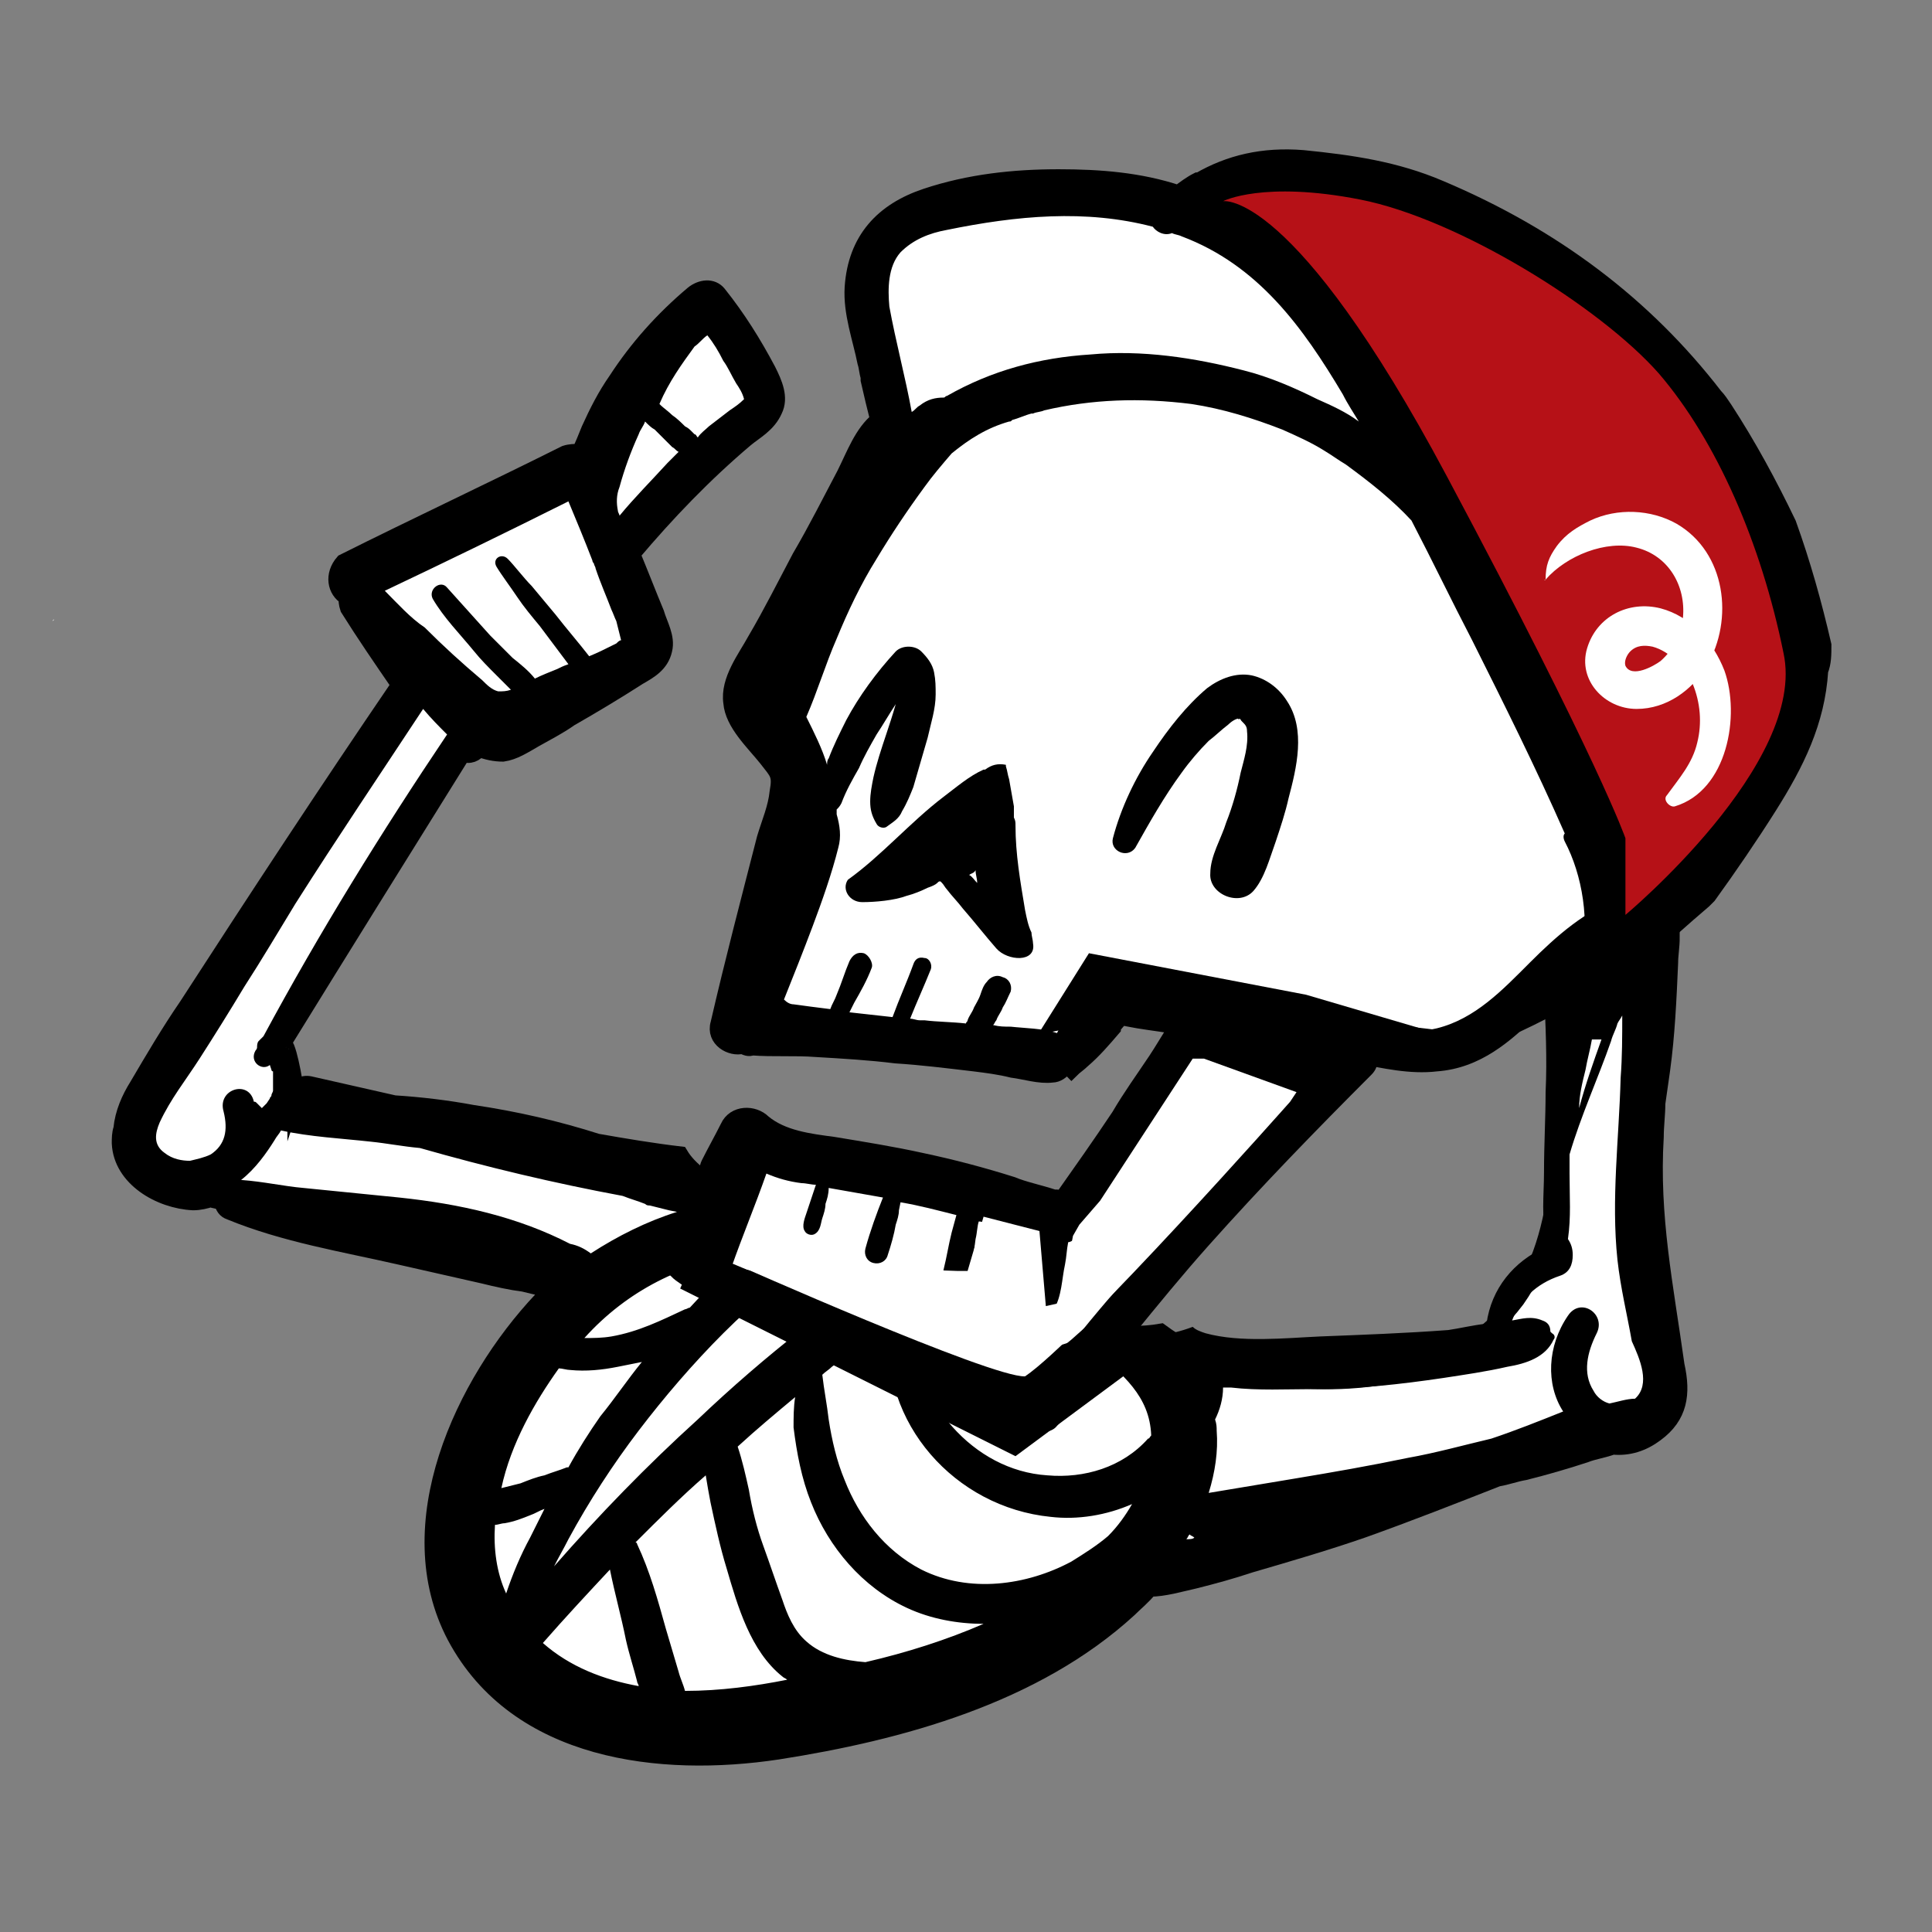 <?xml version="1.0" encoding="utf-8"?>
<!-- Generator: Adobe Illustrator 22.0.0, SVG Export Plug-In . SVG Version: 6.00 Build 0)  -->
<svg version="1.1" id="Capa_1" xmlns="http://www.w3.org/2000/svg" xmlns:xlink="http://www.w3.org/1999/xlink" x="0px" y="0px"
	 viewBox="0 0 121 121" style="enable-background:new 0 0 121 121;" xml:space="preserve">
<rect x="0" y="0" width="121" height="121" fill="#808080" stroke="none"/>
<style type="text/css">
	.st0{display:none;fill:#1F1F1F;}
	.st1{clip-path:url(#SVGID_2_);fill:#FFFFFF;}
	.st2{clip-path:url(#SVGID_2_);fill:none;stroke:#000000;stroke-miterlimit:10;}
	.st3{clip-path:url(#SVGID_2_);}
	.st4{clip-path:url(#SVGID_2_);fill:#B61117;}
</style>
<rect x="-25.1" y="-21" class="st0" width="169.6" height="169.6"/>
<g>
	<defs>
		<rect id="SVGID_1_" x="-35" y="-30.2" width="186.2" height="186.2"/>
	</defs>
	<clipPath id="SVGID_2_">
		<use xlink:href="#SVGID_1_"  style="overflow:visible;"/>
	</clipPath>
	<path class="st1" d="M96.7,82.7c0.3,0.1,0.5,0.3,0.5,0.7c0,0,0.1,0.1,0.1,0.1c0.1,0.1,0.1,0.3,0.1,0.4c-0.6,1.1-1.8,1.5-2.9,1.7
		c-1.3,0.3-2.6,0.5-4,0.7C87.8,86.7,85,87,82.3,87c-1.7,0-3.4,0.1-5.1-0.1c-0.2,0-0.3,0-0.5,0c-0.1,0.7-0.3,1.3-0.5,2
		c0,0.2,0.1,0.4,0.1,0.7c0.1,1.4-0.1,2.7-0.5,3.9c0.6-0.1,1.2-0.2,1.8-0.3c1.2-0.2,2.4-0.4,3.6-0.6c2.4-0.4,4.7-0.8,7.1-1.3
		c1.7-0.3,3.4-0.8,5.2-1.2c1.5-0.6,3-1.1,4.5-1.7c-1.2-1.7-1-4,0.3-6c0.8-1.2,2.4-0.1,1.8,1.1c-0.6,1.2-0.9,2.4-0.2,3.6
		c0.3,0.4,0.6,0.7,1,0.8c0.5-0.2,1-0.3,1.6-0.3c1-0.9,0.3-2.4,0.1-3.6c-0.4-1.7-0.7-3.3-0.9-5.1c-0.5-3.7,0-7.6,0.2-11.4
		c0-1.3,0.1-2.6,0.1-3.9c-0.1,0.2-0.2,0.4-0.3,0.5c-0.1,0.4-0.3,0.7-0.4,1.1c-0.9,2.3-1.9,4.7-2.6,7.1c0,0.4,0,0.8,0,1.2
		c0,1.5,0.1,2.7-0.1,4.1c0.2,0.3,0.3,0.6,0.3,1c0,0.6-0.2,1.1-0.8,1.3c-1.5,0.5-2.5,1.5-3,2.8h0C95.4,82.6,96,82.4,96.7,82.7"/>
	<path class="st1" d="M45.5,98.2c-0.4-1.4-0.7-2.8-1-4.1c-0.1-0.6-0.2-1.2-0.3-1.7c-1.5,1.4-3,2.8-4.4,4.2c0,0,0,0.1,0.1,0.1
		c0.8,1.7,1.3,3.5,1.8,5.3c0.3,0.9,0.5,1.8,0.8,2.7c0.1,0.4,0.3,0.8,0.4,1.2c2.2,0,4.4-0.3,6.5-0.6c-0.1-0.1-0.2-0.1-0.3-0.2
		C47,103.4,46.2,100.6,45.5,98.2"/>
	<path class="st1" d="M50.8,94.1c-0.6-1.5-0.9-3.1-1.1-4.7c-0.1-0.7,0-1.3,0.1-1.9c-1.2,1-2.4,2.1-3.6,3.1c0.3,0.9,0.5,1.8,0.7,2.7
		c0.3,1.2,0.6,2.3,0.9,3.5s0.8,2.3,1.2,3.4c0.4,1,0.8,1.9,1.5,2.6c1,0.9,2.3,1.3,3.7,1.3c2.5-0.6,5-1.4,7.4-2.5
		c-1.6,0-3.3-0.3-4.8-1C54,99.4,52,96.9,50.8,94.1"/>
	<path class="st1" d="M39.2,102.6c-0.4-1.5-0.8-2.9-1-4.4c-1.4,1.5-2.9,3-4.2,4.6c1.7,1.5,3.8,2.3,6,2.7c0-0.1,0-0.2-0.1-0.3
		C39.7,104.4,39.4,103.5,39.2,102.6"/>
	<path class="st1" d="M26.5,39.4c1.2,1.2,2.3,2.2,3.6,3.3c0.3,0.2,0.6,0.6,1,0.7c0.2,0.1,0.5,0,0.8-0.1c-0.3-0.3-0.6-0.6-0.9-0.9
		c-0.5-0.5-1-1-1.4-1.5c-0.9-1-1.8-2.1-2.6-3.3c-0.3-0.5,0.4-1.1,0.9-0.7c0.9,1,1.7,2,2.7,3c0.5,0.5,0.9,1,1.4,1.4
		c0.5,0.4,0.9,0.8,1.4,1.3c0.5-0.2,1-0.4,1.4-0.6c0.3-0.1,0.5-0.2,0.7-0.3c-0.6-0.8-1.2-1.6-1.8-2.4c-0.5-0.6-1-1.3-1.4-1.8
		c-0.4-0.6-1-1.3-1.3-1.9c-0.3-0.5,0.3-0.9,0.7-0.5c0.4,0.4,1,1.1,1.5,1.7c0.5,0.5,1,1.2,1.5,1.8c0.7,0.8,1.4,1.7,2.1,2.6
		c0.6-0.3,1.2-0.6,1.7-0.8c0,0,0,0,0,0c0.1-0.1,0.2-0.1,0.3-0.2c-0.1-0.4-0.2-0.8-0.3-1.2c-0.1-0.2-0.2-0.5-0.3-0.7
		c-0.3-0.9-0.6-1.8-1-2.6c0-0.1-0.1-0.2-0.1-0.3c0-0.1-0.1-0.2-0.1-0.2c-0.5-1.2-1-2.5-1.5-3.7c-3.8,1.8-7.7,3.8-11.5,5.6
		C24.9,37.8,25.7,38.7,26.5,39.4"/>
	<path class="st1" d="M41.8,29c0.2-0.2,0.5-0.5,0.7-0.7c-0.2-0.1-0.2-0.2-0.4-0.3c-0.2-0.1-0.2-0.2-0.4-0.4
		c-0.2-0.2-0.5-0.5-0.7-0.7c-0.2-0.1-0.4-0.4-0.6-0.5c-0.1,0.3-0.3,0.5-0.4,0.8c-0.5,1-0.9,2.2-1.2,3.3c-0.1,0.5-0.2,1-0.2,1.5
		c0.1,0.1,0.1,0.2,0.2,0.3C39.7,31.2,40.7,30.1,41.8,29"/>
	<path class="st1" d="M42.1,25.9c0.2,0.2,0.6,0.5,0.8,0.7c0.2,0.2,0.3,0.2,0.4,0.3c0.1,0.1,0.1,0.1,0.2,0.2c0.1,0.1,0.1,0.2,0.2,0.2
		c0.2-0.2,0.5-0.4,0.7-0.7c0.4-0.4,0.9-0.7,1.3-1c0.3-0.3,0.6-0.4,0.9-0.7c-0.1-0.4-0.3-0.6-0.5-1c-0.2-0.4-0.5-0.9-0.8-1.3
		c-0.3-0.5-0.7-1.1-1-1.6c-0.3,0.2-0.5,0.5-0.8,0.7c-0.8,1.1-1.6,2.2-2.3,3.4c0,0,0.1,0.1,0.1,0.1C41.5,25.4,41.9,25.7,42.1,25.9"/>
	<path class="st1" d="M65.7,95c-5.9-0.6-10.7-5.8-10.1-11.9c0.1-0.8,1.2-0.8,1.3,0c0.4,4.6,3.9,9,8.6,9.3c2.4,0.2,4.7-0.6,6.3-2.3
		c0.1-0.1,0.1-0.1,0.2-0.2c-0.1-2.5-1.9-3.8-3.6-5.4c-0.2-0.1-0.3-0.3-0.3-0.4c-0.1,0.1-0.2,0.1-0.3,0.2c-3.4-1.2-6.7-2.4-10.1-3.6
		c-0.3,1-1.3,1.6-2.2,2.2c-1.2,0.9-2.4,1.8-3.5,2.7c-0.2,0.2-0.4,0.3-0.6,0.5c0.1,0.9,0.3,1.9,0.4,2.8c0.2,1.3,0.5,2.6,1,3.8
		c0.9,2.4,2.5,4.5,4.8,5.6c2.9,1.5,6.6,1,9.4-0.5c0.8-0.4,1.6-1,2.3-1.6c0.6-0.6,1.1-1.3,1.5-2C69.3,94.9,67.5,95.2,65.7,95"/>
	<path class="st1" d="M50.5,78.5c-0.5,0.9-1.4,1.5-2.3,2.2c-1.1,0.9-2.1,1.9-3.1,2.8c-1.9,1.9-3.7,3.9-5.3,6.1
		c-1.6,2.2-3.1,4.5-4.4,6.8c-0.3,0.6-0.6,1.1-0.9,1.7c2.8-3.2,5.8-6.3,9-9.2c2.1-2,4.4-3.8,6.6-5.7c1.1-0.9,2.3-1.8,3.4-2.6
		c0.4-0.3,0.8-0.6,1.2-0.9c-0.9-0.3-1.8-0.7-2.8-1C51.6,78.6,51,78.5,50.5,78.5"/>
	<path class="st1" d="M14,69.6c-0.4-1.4,1.6-2,2.1-0.7c0.1,0,0.1,0.1,0.2,0.1c0.1,0.1,0.2,0.2,0.3,0.3c0.1-0.1,0.1-0.1,0.2-0.2
		c0.1-0.1,0.1-0.1,0.1-0.1c0.1-0.1,0-0.1,0,0c0,0,0.1-0.2,0.2-0.3c0,0,0-0.1,0.1-0.2c0,0,0,0,0,0c0,0,0,0,0,0c0-0.1,0.1-0.2,0.1-0.3
		c0-0.1,0-0.1,0-0.1c0,0.1,0-0.1,0-0.1c0,0,0-0.2,0-0.2c0,0,0,0,0-0.1c0,0,0-0.1,0-0.1c0,0,0-0.1,0-0.2c0,0,0-0.1,0-0.2
		c0,0,0-0.1,0-0.1c0,0,0-0.1,0-0.1c0,0,0-0.1-0.1-0.1c0-0.1,0-0.1-0.1-0.2c-0.5,0.3-1.3-0.2-0.9-0.9c0-0.1,0.1-0.2,0.1-0.2
		c0-0.1,0-0.3,0.1-0.4c0.1-0.1,0.2-0.2,0.3-0.3C20,58.6,23.9,52.3,28,46.1c-0.5-0.5-1-1.1-1.5-1.6c-2.7,4.1-5.3,8.1-8,12.2
		c-1.1,1.7-2.1,3.5-3.2,5.2c-0.9,1.5-1.9,3-2.8,4.5c-0.9,1.4-1.8,2.6-2.5,4c-0.3,0.7-0.4,1.4,0.3,1.9c0.5,0.3,1,0.5,1.6,0.5
		c0.4-0.1,0.9-0.2,1.3-0.4C14,71.7,14.3,70.8,14,69.6"/>
	<path class="st1" d="M38.3,83.7c1.7-0.2,3.1-1,4.6-1.7c0.1-0.1,0.1-0.1,0.2-0.2c1-1.1,2-2.1,3.1-3.1c0.1-0.1,0.1-0.1,0.2-0.2
		c-3.7,0.5-7.2,2.3-9.9,5.2C37.2,83.8,37.7,83.8,38.3,83.7"/>
	<path class="st1" d="M34.1,94.5c-0.3,0.2-0.6,0.3-0.9,0.4c-0.5,0.2-1.1,0.4-1.6,0.5c-0.2,0-0.4,0.1-0.6,0.1
		c-0.1,1.5,0.1,2.9,0.7,4.3c0.5-1.2,1-2.4,1.5-3.5C33.5,95.7,33.8,95.1,34.1,94.5"/>
	<path class="st1" d="M34,92.3c0.5-0.1,1-0.3,1.4-0.5c0,0,0.1,0,0.1,0c0.6-1.1,1.3-2.1,2-3.2c0.8-1.2,1.7-2.3,2.6-3.4
		c-0.5,0.1-1,0.3-1.5,0.3c-1,0.2-2,0.2-3,0.2c-0.2,0-0.5,0-0.7-0.1c-1.5,2.1-2.9,4.7-3.6,7.5c0.4-0.1,0.8-0.2,1.2-0.3
		C33.1,92.7,33.5,92.5,34,92.3"/>
	<path class="st1" d="M40.8,75.4c-0.1,0-0.2-0.1-0.3-0.1c-0.5-0.2-0.9-0.3-1.4-0.5c-4.3-0.8-8.5-1.8-12.7-3c-1-0.1-2-0.3-3.1-0.4
		c-1.9-0.2-3.8-0.3-5.6-0.7c-0.1,0.2-0.3,0.4-0.4,0.6c-0.5,0.8-1.2,1.7-2.1,2.5c1.3,0.1,2.6,0.4,3.9,0.5c2,0.2,4,0.4,6,0.6
		c3.8,0.4,7.4,1.3,10.9,2.9c0.5,0.1,0.9,0.3,1.3,0.6c1.6-1.1,3.5-2,5.4-2.6L42,75.7C41.6,75.6,41.2,75.5,40.8,75.4"/>
	<path class="st1" d="M74.5,96.1c-0.1,0.1-0.1,0.2-0.2,0.3c0.2,0,0.3-0.1,0.5-0.1C74.7,96.3,74.6,96.2,74.5,96.1"/>
	<path class="st1" d="M99.7,65.1c-0.1,0.6-0.2,1.3-0.4,1.9c-0.2,0.8-0.3,1.5-0.5,2.3c0.5-1.4,0.9-2.9,1.4-4.3
		C100.1,65.1,99.9,65.1,99.7,65.1"/>
	<path class="st1" d="M103.7,71.2c0-0.7,0.1-1.4,0.1-2.1c0.1-0.7,0.2-1.4,0.3-2.1c0.3-2.2,0.4-4.4,0.5-6.7c0-0.5,0.1-1,0.1-1.6
		c-0.8,0.4-1.6,0.8-2.5,1.1c-1.8,0.7-3.5,1.4-5.4,1.8c0.4,0.3,0.7,0.8,0.7,1.4c0,3.4,0.4,6.8,0.1,10.2c-0.3,2.9-0.9,5.8-2.6,8.2
		c-1.8,2.4-4.3,3.9-7.2,4.6c-4.9,1.1-10.9,0.5-15.1-2.6c-2.3,0.4-4.7-0.1-7.1-0.9c-3.1-1.1-6.1-2.6-9.3-3.5
		c-4.4-1.2-8.8-2.7-12.5-5.4c-0.5-0.4-0.9-0.8-1.2-1.3c-1.7-0.2-3.5-0.5-5.2-0.8c-2.5-0.8-5.1-1.4-7.8-1.8c-1.6-0.3-3.3-0.5-4.9-0.6
		c-1.8-0.4-3.5-0.8-5.3-1.2c-0.5-0.1-0.8,0.2-0.9,0.5c0-0.1,0-0.1,0-0.2c0-0.3-0.5-3.2-0.8-2.8c3.7-6,7.5-12.1,11.3-18.2
		c0.4,0.2,0.8,0,1-0.3c0.5,0.2,1,0.3,1.5,0.3c0.7-0.1,1.3-0.5,2-0.9c0.7-0.4,1.5-0.8,2.2-1.3c1.4-0.8,2.9-1.7,4.3-2.6
		c0.7-0.4,1.4-0.8,1.6-1.7c0.2-0.8-0.3-1.6-0.5-2.3c-0.5-1.2-1-2.5-1.5-3.7c2.2-2.6,4.5-5,7.1-7.2c0.6-0.5,1.4-0.9,1.8-1.8
		c0.4-0.8,0-1.7-0.4-2.5c-0.9-1.7-1.9-3.3-3.1-4.8c-0.4-0.5-1.1-0.4-1.6,0c-1.9,1.6-3.5,3.4-4.8,5.4c-0.7,1-1.2,2-1.7,3.1
		c-0.2,0.5-0.4,1-0.6,1.4c-0.3,0-0.6,0-0.9,0.1c-4.6,2.3-9.3,4.5-13.9,6.8C20.8,36,21,37,21.7,37.4c0,0.2,0,0.4,0.1,0.7
		c1,1.6,2.1,3.2,3.2,4.8c-4.5,6.6-8.9,13.3-13.3,20.1c-1.1,1.6-2.1,3.3-3.1,5c-0.5,0.8-0.9,1.7-1,2.7c-0.1,0.3-0.1,0.6-0.1,0.9
		c0.1,2.2,2.5,3.6,4.6,3.7c0.4,0,0.8-0.1,1.1-0.2c0.2,0.1,0.5,0.1,0.7,0.2c0.1,0.3,0.2,0.5,0.5,0.6c3.4,1.4,7.1,2,10.6,2.8
		c1.8,0.4,3.5,0.8,5.3,1.2c0.8,0.2,1.7,0.4,2.5,0.5c0.4,0.1,0.8,0.2,1.3,0.3c0.1,0,0.3,0.1,0.4,0.1c-0.2,0.2-0.4,0.4-0.6,0.6
		c-4.9,5.2-9.1,14.1-5.4,21.1c3.9,7.3,12.9,8.3,20.2,7.2c7.7-1.2,16.1-3.5,22-8.9c0.4-0.4,0.9-0.8,1.3-1.3c0.9,0,1.9-0.3,2.8-0.5
		c1.2-0.3,2.3-0.6,3.5-1c2.4-0.7,4.8-1.4,7.1-2.2c2.8-1,5.6-2.1,8.4-3.2c0.6-0.1,1.1-0.3,1.7-0.4c1.2-0.3,2.6-0.7,3.8-1.1
		c0.5-0.2,1.2-0.3,1.7-0.5c1,0.1,1.9-0.2,2.7-0.8c1.5-1.1,1.7-2.5,1.3-4.3C104.3,80.5,103.4,76.2,103.7,71.2"/>
	<path class="st2" d="M103.7,71.2c0-0.7,0.1-1.4,0.1-2.1c0.1-0.7,0.2-1.4,0.3-2.1c0.3-2.2,0.4-4.4,0.5-6.7c0-0.5,0.1-1,0.1-1.6
		c-0.8,0.4-1.6,0.8-2.5,1.1c-1.8,0.7-3.5,1.4-5.4,1.8c0.4,0.3,0.7,0.8,0.7,1.4c0,3.4,0.4,6.8,0.1,10.2c-0.3,2.9-0.9,5.8-2.6,8.2
		c-1.8,2.4-4.3,3.9-7.2,4.6c-4.9,1.1-10.9,0.5-15.1-2.6c-2.3,0.4-4.7-0.1-7.1-0.9c-3.1-1.1-6.1-2.6-9.3-3.5
		c-4.4-1.2-8.8-2.7-12.5-5.4c-0.5-0.4-0.9-0.8-1.2-1.3c-1.7-0.2-3.5-0.5-5.2-0.8c-2.5-0.8-5.1-1.4-7.8-1.8c-1.6-0.3-3.3-0.5-4.9-0.6
		c-1.8-0.4-3.5-0.8-5.3-1.2c-0.5-0.1-0.8,0.2-0.9,0.5c0-0.1,0-0.1,0-0.2c0-0.3-0.5-3.2-0.8-2.8c3.7-6,7.5-12.1,11.3-18.2
		c0.4,0.2,0.8,0,1-0.3c0.5,0.2,1,0.3,1.5,0.3c0.7-0.1,1.3-0.5,2-0.9c0.7-0.4,1.5-0.8,2.2-1.3c1.4-0.8,2.9-1.7,4.3-2.6
		c0.7-0.4,1.4-0.8,1.6-1.7c0.2-0.8-0.3-1.6-0.5-2.3c-0.5-1.2-1-2.5-1.5-3.7c2.2-2.6,4.5-5,7.1-7.2c0.6-0.5,1.4-0.9,1.8-1.8
		c0.4-0.8,0-1.7-0.4-2.5c-0.9-1.7-1.9-3.3-3.1-4.8c-0.4-0.5-1.1-0.4-1.6,0c-1.9,1.6-3.5,3.4-4.8,5.4c-0.7,1-1.2,2-1.7,3.1
		c-0.2,0.5-0.4,1-0.6,1.4c-0.3,0-0.6,0-0.9,0.1c-4.6,2.3-9.3,4.5-13.9,6.8C20.8,36,21,37,21.7,37.4c0,0.2,0,0.4,0.1,0.7
		c1,1.6,2.1,3.2,3.2,4.8c-4.5,6.6-8.9,13.3-13.3,20.1c-1.1,1.6-2.1,3.3-3.1,5c-0.5,0.8-0.9,1.7-1,2.7c-0.1,0.3-0.1,0.6-0.1,0.9
		c0.1,2.2,2.5,3.6,4.6,3.7c0.4,0,0.8-0.1,1.1-0.2c0.2,0.1,0.5,0.1,0.7,0.2c0.1,0.3,0.2,0.5,0.5,0.6c3.4,1.4,7.1,2,10.6,2.8
		c1.8,0.4,3.5,0.8,5.3,1.2c0.8,0.2,1.7,0.4,2.5,0.5c0.4,0.1,0.8,0.2,1.3,0.3c0.1,0,0.3,0.1,0.4,0.1c-0.2,0.2-0.4,0.4-0.6,0.6
		c-4.9,5.2-9.1,14.1-5.4,21.1c3.9,7.3,12.9,8.3,20.2,7.2c7.7-1.2,16.1-3.5,22-8.9c0.4-0.4,0.9-0.8,1.3-1.3c0.9,0,1.9-0.3,2.8-0.5
		c1.2-0.3,2.3-0.6,3.5-1c2.4-0.7,4.8-1.4,7.1-2.2c2.8-1,5.6-2.1,8.4-3.2c0.6-0.1,1.1-0.3,1.7-0.4c1.2-0.3,2.6-0.7,3.8-1.1
		c0.5-0.2,1.2-0.3,1.7-0.5c1,0.1,1.9-0.2,2.7-0.8c1.5-1.1,1.7-2.5,1.3-4.3C104.3,80.5,103.4,76.2,103.7,71.2z"/>
	<path class="st3" d="M103.7,71.2c0-0.7,0.1-1.4,0.1-2.1c0.1-0.7,0.2-1.4,0.3-2.1c0.3-2.2,0.4-4.4,0.5-6.7c0-0.5,0.1-1,0.1-1.6
		c-0.8,0.4-1.6,0.8-2.5,1.1c-2,0.8-3.9,1.6-6,1.9c-0.3,0-0.6,0.1-0.8,0.1c0.4,0.1,0.8,0.2,1.3,0.3c0.1,2.1,0.2,4.2,0.1,6.3
		c0,1.6-0.1,3.3-0.1,5c0,1.5-0.2,2.9,0.2,4.4c0,0.1-0.1,0.2-0.1,0.3c-2,0.9-3.4,2.6-3.7,4.8c-0.9,0.1-1.7,0.3-2.4,0.4
		c-2.7,0.2-5.4,0.3-8,0.4c-2.2,0.1-5,0.4-7.2-0.2c0,0,0,0,0,0c0,0,0,0,0,0c-0.3-0.1-0.6-0.2-0.8-0.4c-2.9,1.1-5.9,0.6-8.9-0.4
		c-3.1-1.1-6.1-2.6-9.3-3.5c-4.3-1.2-8.8-2.7-12.5-5.4c-0.5-0.4-0.9-0.8-1.2-1.3c-1.7-0.2-3.5-0.5-5.2-0.8c-2.5-0.8-5.1-1.4-7.8-1.8
		c-1.6-0.3-3.3-0.5-4.9-0.6c-1.8-0.4-3.5-0.8-5.3-1.2c-0.5-0.1-0.8,0.2-0.9,0.5c0-0.1,0-0.1,0-0.2c0-0.3-0.5-3.2-0.8-2.8
		c3.7-6,7.5-12.1,11.3-18.2c0.4,0.2,0.8,0,1-0.3c0.5,0.2,1,0.3,1.5,0.3c0.7-0.1,1.3-0.5,2-0.9c0.7-0.4,1.5-0.8,2.2-1.3
		c1.4-0.8,2.9-1.7,4.3-2.6c0.7-0.4,1.4-0.8,1.6-1.7c0.2-0.8-0.3-1.6-0.5-2.3c-0.5-1.2-1-2.5-1.5-3.7c2.2-2.6,4.5-5,7.1-7.2
		c0.6-0.5,1.4-0.9,1.8-1.8c0.4-0.8,0-1.7-0.4-2.5c-0.9-1.7-1.9-3.3-3.1-4.8c-0.4-0.5-1.1-0.4-1.6,0c-1.9,1.6-3.5,3.4-4.8,5.4
		c-0.7,1-1.2,2-1.7,3.1c-0.2,0.5-0.4,1-0.6,1.4c-0.3,0-0.6,0-0.9,0.1c-4.6,2.3-9.3,4.5-13.9,6.8c-0.9,0.5-0.7,1.5-0.1,1.9
		c0,0.2,0,0.4,0.1,0.7c1,1.6,2.1,3.2,3.2,4.8c-4.5,6.6-8.9,13.3-13.3,20.1c-1.1,1.6-2.1,3.3-3.1,5c-0.5,0.8-0.9,1.7-1,2.7
		c-0.1,0.3-0.1,0.6-0.1,0.9c0.1,2.2,2.5,3.6,4.6,3.7c0.4,0,0.8-0.1,1.1-0.2c0.2,0.1,0.5,0.1,0.7,0.2c0.1,0.3,0.2,0.5,0.5,0.6
		c3.4,1.4,7.1,2,10.6,2.8c1.8,0.4,3.5,0.8,5.3,1.2c0.8,0.2,1.7,0.4,2.5,0.5c0.4,0.1,0.8,0.2,1.3,0.3c0.1,0,0.3,0.1,0.4,0.1
		c-0.2,0.2-0.4,0.4-0.6,0.6c-4.9,5.2-9.1,14.1-5.4,21.1c3.9,7.3,12.9,8.3,20.2,7.2c7.7-1.2,16.1-3.5,22-8.9c0.4-0.4,0.9-0.8,1.3-1.3
		c0.9,0,1.9-0.3,2.8-0.5c1.2-0.3,2.3-0.6,3.5-1c2.4-0.7,4.8-1.4,7.1-2.2c2.8-1,5.6-2.1,8.4-3.2c0.6-0.1,1.1-0.3,1.7-0.4
		c1.2-0.3,2.6-0.7,3.8-1.1c0.5-0.2,1.2-0.3,1.7-0.5c1,0.1,2-0.2,2.7-0.8c1.5-1.1,1.7-2.5,1.3-4.3C104.3,80.5,103.4,76.2,103.7,71.2
		 M50.5,78.5c0.5,0.1,1.1,0.1,1.6,0.2c0.9,0.3,1.8,0.7,2.8,1c-0.4,0.3-0.8,0.6-1.2,0.9c-1.1,0.9-2.3,1.7-3.4,2.6
		c-2.3,1.8-4.5,3.7-6.6,5.7c-3.2,2.9-6.2,6-9,9.2c0.3-0.6,0.6-1.1,0.9-1.7c1.3-2.4,2.8-4.7,4.4-6.8c1.6-2.1,3.4-4.2,5.3-6.1
		c1-1,2-1.9,3.1-2.8C49.1,80,50,79.4,50.5,78.5 M46.5,78.6c-0.1,0.1-0.1,0.1-0.2,0.2c-1.1,1-2.1,2-3.1,3.1C43.1,81.9,43,82,42.9,82
		c-1.5,0.7-2.9,1.4-4.6,1.7c-0.6,0.1-1.1,0.1-1.7,0.1C39.3,80.8,42.8,79.1,46.5,78.6 M43.5,21.7c0.3-0.2,0.5-0.5,0.8-0.7
		c0.4,0.5,0.7,1,1,1.6c0.3,0.4,0.5,0.9,0.8,1.4c0.2,0.3,0.4,0.6,0.5,1c-0.3,0.3-0.6,0.5-0.9,0.7c-0.4,0.3-0.9,0.7-1.3,1
		c-0.2,0.2-0.5,0.4-0.7,0.7c-0.1-0.1-0.1-0.2-0.2-0.2c-0.1-0.1-0.1-0.1-0.2-0.2c-0.1-0.1-0.2-0.2-0.4-0.3c-0.2-0.2-0.5-0.5-0.8-0.7
		c-0.2-0.2-0.6-0.5-0.7-0.6c-0.1-0.1-0.1-0.1-0.1-0.1C41.9,23.9,42.7,22.8,43.5,21.7 M38.8,30.5c0.3-1.1,0.7-2.2,1.2-3.3
		c0.1-0.3,0.3-0.5,0.4-0.8c0.2,0.2,0.4,0.4,0.6,0.5c0.2,0.2,0.5,0.5,0.7,0.7c0.2,0.2,0.2,0.2,0.4,0.4c0.2,0.1,0.2,0.2,0.4,0.3
		c-0.2,0.2-0.5,0.5-0.7,0.7c-1,1.1-2.1,2.2-3,3.3c0-0.1-0.1-0.2-0.1-0.3C38.6,31.5,38.6,31,38.8,30.5 M24.1,37
		c3.8-1.8,7.7-3.7,11.5-5.6c0.5,1.2,1,2.4,1.5,3.7c0,0.1,0.1,0.2,0.1,0.2c0,0.1,0.1,0.2,0.1,0.3c0.3,0.9,0.7,1.8,1,2.6
		c0.1,0.2,0.2,0.5,0.3,0.7c0.1,0.4,0.2,0.8,0.3,1.2c-0.1,0-0.2,0.1-0.3,0.2c0,0,0,0,0,0c-0.6,0.3-1.2,0.6-1.7,0.8
		c-0.7-0.9-1.4-1.7-2.1-2.6c-0.5-0.6-1-1.2-1.5-1.8c-0.5-0.5-1.1-1.3-1.5-1.7c-0.4-0.4-1,0-0.7,0.5c0.3,0.5,0.9,1.3,1.3,1.9
		c0.4,0.6,0.9,1.2,1.4,1.8c0.6,0.8,1.2,1.6,1.8,2.4c-0.3,0.1-0.5,0.2-0.7,0.3c-0.5,0.2-1,0.4-1.4,0.6c-0.4-0.5-0.9-0.9-1.4-1.3
		c-0.5-0.5-1-1-1.4-1.4c-0.9-1-1.8-2-2.7-3c-0.4-0.5-1.2,0.1-0.9,0.7c0.7,1.2,1.7,2.2,2.6,3.3c0.4,0.5,0.9,1,1.4,1.5
		c0.3,0.3,0.6,0.6,0.9,0.9c-0.3,0.1-0.5,0.1-0.8,0.1c-0.4-0.1-0.7-0.4-1-0.7c-1.3-1.1-2.4-2.1-3.6-3.3C25.7,38.7,24.9,37.8,24.1,37
		 M14,69.6c0.3,1.2,0.1,2.1-0.8,2.7c-0.4,0.2-0.9,0.3-1.3,0.4c-0.5,0-1.1-0.1-1.6-0.5C9.6,71.7,9.7,71,10,70.3
		c0.7-1.5,1.6-2.6,2.5-4c0.9-1.4,1.9-3,2.8-4.5c1.1-1.7,2.1-3.4,3.2-5.2c2.6-4.1,5.3-8.1,8-12.2c0.5,0.6,1,1.1,1.5,1.6
		c-4.1,6.1-8,12.4-11.5,18.9c-0.1,0.1-0.2,0.2-0.3,0.3c-0.1,0.1-0.1,0.3-0.1,0.4c0,0.1-0.1,0.2-0.1,0.2c-0.4,0.7,0.4,1.3,0.9,0.9
		C17,67,17,67,17,67c0,0.1,0.1,0.1,0.1,0.1c0,0,0,0,0,0.1c0,0,0,0.1,0,0.1c0,0,0,0.1,0,0.2c0,0,0,0.1,0,0.2c0,0,0,0.1,0,0.1
		c0,0,0,0.1,0,0.1c0,0,0,0.2,0,0.2c0,0,0,0.2,0,0.1c0-0.1,0,0,0,0.1c0,0.1-0.1,0.2-0.1,0.3c0,0,0,0,0,0c0,0,0,0,0,0
		c0,0.1-0.1,0.1-0.1,0.2c0,0-0.2,0.3-0.2,0.3c0,0,0,0,0,0c-0.1,0.1-0.1,0.1-0.1,0.1c-0.1,0.1-0.1,0.1-0.2,0.2
		c-0.1-0.1-0.2-0.2-0.3-0.3c-0.1-0.1-0.1-0.1-0.2-0.1C15.6,67.6,13.6,68.2,14,69.6 M25,75c-2-0.2-4-0.4-6-0.6
		c-1.2-0.1-2.5-0.4-3.9-0.5c0.9-0.7,1.6-1.7,2.1-2.5c0.1-0.2,0.3-0.4,0.4-0.6c1.8,0.4,3.8,0.5,5.6,0.7c1,0.1,2,0.3,3.1,0.4
		c4.2,1.2,8.4,2.2,12.7,3c0.5,0.2,0.9,0.3,1.4,0.5c0.1,0.1,0.2,0.1,0.3,0.1c0.4,0.1,0.8,0.2,1.2,0.3l0.5,0.1
		c-1.9,0.6-3.7,1.5-5.4,2.6c-0.4-0.3-0.8-0.5-1.3-0.6C32.4,76.2,28.8,75.4,25,75 M35,85.7c0.2,0,0.5,0.1,0.7,0.1c1,0.1,2,0,3-0.2
		c0.5-0.1,1-0.2,1.5-0.3c-0.9,1.1-1.7,2.3-2.6,3.4c-0.7,1-1.4,2.1-2,3.2c0,0-0.1,0-0.1,0c-0.5,0.2-0.9,0.3-1.4,0.5
		c-0.5,0.1-1,0.3-1.5,0.5c-0.4,0.1-0.8,0.2-1.2,0.3C32,90.4,33.5,87.8,35,85.7 M31.7,99.8c-0.6-1.3-0.8-2.8-0.7-4.3
		c0.2,0,0.4-0.1,0.6-0.1c0.6-0.1,1.1-0.3,1.6-0.5c0.3-0.1,0.6-0.3,0.9-0.4c-0.3,0.6-0.6,1.2-0.9,1.8C32.6,97.4,32.1,98.6,31.7,99.8
		 M34,102.9c1.4-1.6,2.8-3.1,4.2-4.6c0.3,1.5,0.7,2.9,1,4.4c0.2,0.9,0.5,1.8,0.7,2.6c0,0.1,0.1,0.2,0.1,0.3
		C37.8,105.2,35.7,104.4,34,102.9 M42.9,105.9c-0.1-0.4-0.3-0.8-0.4-1.2l-0.8-2.7c-0.5-1.8-1-3.6-1.8-5.3c0,0,0-0.1-0.1-0.1
		c1.4-1.4,2.9-2.9,4.4-4.2c0.1,0.6,0.2,1.2,0.3,1.7c0.3,1.4,0.6,2.8,1,4.1c0.7,2.4,1.5,5.2,3.5,6.8c0.1,0.1,0.2,0.1,0.3,0.2
		C47.3,105.6,45.1,105.9,42.9,105.9 M54.2,104.1c-1.3-0.1-2.7-0.4-3.7-1.3c-0.8-0.7-1.2-1.7-1.5-2.6c-0.4-1.1-0.8-2.3-1.2-3.4
		c-0.4-1.1-0.7-2.3-0.9-3.5c-0.2-0.9-0.4-1.8-0.7-2.7c1.2-1.1,2.4-2.1,3.6-3.1c-0.1,0.6-0.1,1.3-0.1,1.9c0.2,1.6,0.5,3.2,1.1,4.7
		c1.1,2.8,3.2,5.3,6,6.6c1.5,0.7,3.2,1,4.8,1C59.3,102.7,56.8,103.5,54.2,104.1 M71.9,90.1c-1.6,1.8-4,2.5-6.3,2.3
		c-4.7-0.3-8.3-4.7-8.6-9.3c-0.1-0.8-1.2-0.8-1.3,0c-0.6,6,4.1,11.3,10.1,11.9c1.7,0.2,3.5-0.1,5.1-0.8c-0.4,0.7-0.9,1.4-1.5,2
		c-0.7,0.6-1.5,1.1-2.3,1.6c-2.8,1.5-6.4,2-9.4,0.5c-2.3-1.2-3.9-3.3-4.8-5.6c-0.5-1.2-0.8-2.5-1-3.8c-0.1-0.9-0.3-1.9-0.4-2.8
		c0.2-0.2,0.4-0.3,0.6-0.5c1.2-0.9,2.3-1.8,3.5-2.7c0.9-0.7,1.9-1.2,2.2-2.2c3.4,1.2,6.7,2.4,10.1,3.6c0.1-0.1,0.2-0.1,0.3-0.2
		c0.1,0.2,0.2,0.3,0.3,0.4c1.8,1.6,3.5,2.9,3.6,5.4C72,90,72,90.1,71.9,90.1 M74.3,96.4c0.1-0.1,0.1-0.2,0.2-0.3
		c0.1,0.1,0.2,0.1,0.3,0.2C74.7,96.4,74.5,96.4,74.3,96.4 M99.3,67c0.1-0.6,0.3-1.3,0.4-1.9c0.2,0,0.4,0,0.6,0
		c-0.5,1.4-1,2.8-1.4,4.3C98.9,68.6,99.1,67.8,99.3,67 M102.4,87.6c-0.5,0-1.1,0.2-1.6,0.3c-0.4-0.1-0.8-0.4-1-0.8
		c-0.7-1.1-0.4-2.4,0.2-3.6s-1-2.3-1.8-1.1c-1.3,1.9-1.4,4.3-0.3,6c-1.5,0.6-3,1.2-4.5,1.7c-1.7,0.4-3.5,0.9-5.2,1.2
		c-2.4,0.5-4.7,0.9-7.1,1.3c-1.2,0.2-2.4,0.4-3.6,0.6c-0.6,0.1-1.2,0.2-1.8,0.3c0.4-1.3,0.6-2.6,0.5-3.9c0-0.2,0-0.4-0.1-0.7
		c0.3-0.6,0.5-1.3,0.5-2c0.2,0,0.3,0,0.5,0c1.7,0.2,3.5,0.1,5.1,0.1c2.8,0,5.5-0.3,8.2-0.7c1.3-0.2,2.7-0.4,4-0.7
		c1.2-0.2,2.4-0.6,2.9-1.7c0.1-0.1,0.1-0.3-0.1-0.4c0,0-0.1-0.1-0.1-0.1c0-0.4-0.2-0.6-0.5-0.7c-0.7-0.3-1.3-0.1-1.9,0h0
		c0.5-1.3,1.5-2.3,3-2.8c0.6-0.2,0.8-0.7,0.8-1.3c0-0.4-0.1-0.7-0.3-1c0.2-1.4,0.1-2.6,0.1-4.1c0-0.4,0-0.8,0-1.2
		c0.7-2.4,1.8-4.8,2.6-7.1c0.1-0.4,0.3-0.7,0.4-1.1c0.1-0.2,0.2-0.3,0.3-0.5c0,1.3,0,2.6-0.1,3.9c-0.1,3.8-0.6,7.6-0.2,11.4
		c0.2,1.8,0.6,3.4,0.9,5.1C102.7,85.1,103.4,86.7,102.4,87.6"/>
	<path class="st1" d="M3.4,38.8C3.4,38.8,3.4,38.8,3.4,38.8c-0.1,0-0.1,0.1-0.1,0.1C3.4,38.8,3.4,38.8,3.4,38.8
		C3.4,38.8,3.4,38.8,3.4,38.8"/>
	<path class="st3" d="M3.4,38.8C3.4,38.8,3.4,38.8,3.4,38.8C3.4,38.8,3.4,38.8,3.4,38.8c0,0.1,0,0.1,0,0.1
		C3.4,38.8,3.4,38.8,3.4,38.8"/>
	<path class="st1" d="M79.6,64.3l-0.2,0C79.4,64.3,79.5,64.3,79.6,64.3C79.6,64.4,79.6,64.4,79.6,64.3"/>
	<path class="st1" d="M60.7,54.8c0.2,0.2,0.3,0.3,0.5,0.5c0-0.3-0.1-0.5-0.1-0.8C61,54.6,60.9,54.7,60.7,54.8"/>
	<path class="st1" d="M78.9,62.5c-0.1,0.1-0.2,0.2-0.3,0.3c1.3,0.2,2.5,0.4,3.8,0.6c3.1,0.5,6.1,0.7,9.2,1.1c0.7-0.1,1.3-0.2,2-0.5
		c1.7-1.4,3.4-2.7,5.4-3.8c0.6-2.6,0.1-5.6-1.2-8.1c-0.1-0.2-0.1-0.4,0-0.5c-1.8-4.1-3.8-8.1-5.8-12.1c-1.3-2.5-2.5-5-3.8-7.5
		c-1.2-1.3-2.7-2.4-4.1-3.5c-0.5-0.3-0.9-0.6-1.4-0.9c-0.9-0.5-1.7-0.9-2.6-1.3c-1.9-0.7-3.7-1.3-5.7-1.6c-3.1-0.4-6.2-0.3-9.2,0.4
		c-0.2,0.1-0.5,0.1-0.7,0.2c0,0-0.1,0-0.1,0c-0.4,0.1-0.8,0.2-1.2,0.4c-0.1,0-0.1,0-0.2,0.1c-1.3,0.5-2.5,1.1-3.6,2
		c-0.6,0.7-1.2,1.4-1.7,2.1c-1.1,1.4-2.1,2.9-3,4.5c-0.9,1.6-1.7,3.3-2.5,5c-0.7,1.6-1.2,3.3-1.9,4.9c0,0,0,0,0,0
		c0.6,0.9,1,1.9,1.3,3c0-0.1,0.1-0.3,0.1-0.4c0.3-0.8,0.7-1.6,1.1-2.4c0.8-1.6,1.9-3,3.1-4.3c0.4-0.4,1.2-0.4,1.6,0
		c0.3,0.4,0.6,0.8,0.8,1.3c0.1,0.4,0.2,0.9,0.1,1.4c0,0.9-0.3,1.8-0.5,2.7c-0.3,1.1-0.6,2.1-0.9,3.1c-0.2,0.5-0.4,1.1-0.7,1.5
		c-0.3,0.4-0.6,0.7-1,1c-0.2,0.1-0.5,0.1-0.6-0.2c-0.2-0.4-0.4-0.9-0.4-1.4c0-0.5,0.1-1,0.2-1.5c0.2-0.9,0.5-1.8,0.8-2.7
		c0.2-0.6,0.4-1.2,0.6-1.9c-0.4,0.6-0.9,1.2-1.2,1.9c-0.4,0.7-0.8,1.4-1.1,2.1c-0.4,0.7-0.8,1.4-1.1,2.2c-0.1,0.2-0.2,0.3-0.3,0.4
		c0,0.1,0,0.2,0,0.3c0.2,0.7,0.2,1.4,0.1,2.1c-0.4,1.7-1,3.3-1.6,4.9c-0.5,1.5-1.1,3.1-1.7,4.6c0.2,0.1,0.4,0.2,0.6,0.3
		c0.8,0.1,1.6,0.2,2.3,0.3c0.1-0.3,0.3-0.6,0.4-0.9c0.3-0.7,0.5-1.4,0.8-2.1c0.1-0.4,0.5-0.6,0.9-0.5c0.3,0.1,0.6,0.5,0.5,0.9
		c-0.3,0.8-0.7,1.5-1.1,2.2c-0.1,0.2-0.2,0.4-0.3,0.6c0.9,0.1,1.8,0.2,2.7,0.3c0.4-1.1,0.9-2.2,1.3-3.3c0.1-0.3,0.4-0.5,0.7-0.4
		c0.3,0.1,0.5,0.5,0.4,0.7c-0.4,1-0.9,2.1-1.3,3.1c0.2,0,0.4,0.1,0.6,0.1c0.1,0,0.2,0,0.3,0c0.9,0.1,1.8,0.1,2.6,0.2
		c0-0.1,0.1-0.1,0.1-0.2c0.1-0.3,0.3-0.5,0.4-0.8c0.1-0.3,0.3-0.6,0.4-0.8c0.1-0.3,0.2-0.5,0.4-0.8c0.2-0.3,0.6-0.5,1-0.3
		c0.4,0.2,0.6,0.6,0.5,0.9c-0.1,0.4-0.3,0.7-0.5,1c-0.1,0.3-0.3,0.5-0.4,0.8c-0.1,0.1-0.1,0.2-0.2,0.3c0.4,0,0.7,0,1.1,0.1
		c0.8,0.1,1.9,0.1,2.9,0.4c0.1-0.2,0.2-0.4,0.3-0.6c0.1,0,0.2-0.1,0.3-0.2c0.8-0.8,1.5-1.8,2.2-2.8c0.2,0,0.4,0,0.6,0
		c1.7,0.4,3.5,0.8,5.2,1.3c0.2,0,0.4,0.1,0.6,0.1c0.4-0.3,0.9-0.1,1.1,0.2c0.4,0.1,0.8,0.1,1.2,0.2c0.2-0.3,0.4-0.5,0.6-0.8
		C78.7,61.4,79.3,62.1,78.9,62.5 M62.3,59.6c-0.7-0.8-1.4-1.7-2.1-2.5c-0.3-0.4-0.7-0.8-1-1.2c-0.1-0.1-0.2-0.3-0.3-0.4
		c0,0-0.1-0.1-0.1-0.1c0,0,0,0,0,0c-0.1,0,0,0-0.2,0.1s-0.3,0.2-0.7,0.3c-0.3,0.1-0.8,0.4-1.3,0.5c-0.8,0.2-2,0.4-2.8,0.4
		c-0.8,0-1.3-0.8-0.9-1.4c0,0,0,0,0,0c2.1-1.6,3.9-3.6,6-5.2c0.8-0.6,1.6-1.2,2.5-1.7c0,0,0.1,0,0.1,0c0.3-0.3,0.8-0.4,1.3-0.3
		c0,0,0,0.1,0,0.1c0.1,0.3,0.2,0.5,0.2,0.8c0.1,0.6,0.2,1.1,0.3,1.7c0,0.1,0,0.2,0,0.3c0,0.1,0,0.3,0.1,0.4c0,0.2,0,0.3,0,0.5
		c0,1.8,0.3,3.5,0.6,5.3c0.1,0.5,0.2,1,0.3,1.5c0,0.2,0.1,0.5,0.1,0.7C64.8,60.5,63,60.4,62.3,59.6 M75.8,54.7
		c0.1-1.1,0.7-2.2,1-3.2c0.3-1,0.6-2,0.9-3.1c0.2-0.8,0.5-1.8,0.4-2.6c-0.1-0.3-0.1-0.4-0.3-0.6c-0.2-0.2,0,0-0.2-0.2
		c0.1,0.1-0.2,0,0,0c-0.3,0-0.5,0.3-0.7,0.4c-0.4,0.3-0.7,0.7-1.1,1c-0.6,0.6-1.2,1.3-1.7,2c-1.1,1.5-2,3.1-2.9,4.7
		c-0.4,0.8-1.5,0.2-1.4-0.6c0.4-2,1.3-3.8,2.5-5.4c1-1.4,2.1-2.9,3.4-4c0.8-0.7,1.8-1,2.8-0.8c0.9,0.2,1.7,0.8,2.2,1.6
		c1.2,1.8,0.6,4.2,0.1,6.1c-0.2,0.9-0.5,1.8-0.8,2.7c-0.3,1-0.6,2.3-1.4,3.1C77.6,56.8,75.8,56,75.8,54.7"/>
	<path class="st1" d="M69.7,72.5c-0.4,0.5-0.8,1-1.1,1.6c-0.1,0.3-0.3,0.6-0.4,0.9c1.2-1.7,2.4-3.4,3.7-5.1
		C71.1,70.8,70.4,71.7,69.7,72.5"/>
	<path class="st1" d="M48.1,73.5c-0.7,2-1.5,4-2.2,5.9c2,0.1,4.1,0.7,5.9,2c0.1,0.1,0.2,0.2,0.3,0.3c2,0.9,3.8,1.6,4.3,1.8
		c3.3,1.4,7.7,3.1,10.8,0.4c1.6-1.4,3.1-2.8,4.6-4.3c2.6-2.6,4.9-5.5,7.3-8.3c0-0.1,0.1-0.2,0.1-0.2c0.3-1,0.7-1.9,1-2.9
		c-0.9-0.1-1.9-0.4-2.6-0.6c-0.6-0.2-1.2-0.4-1.9-0.6c-0.1,0-0.2,0-0.3-0.1c0,0,0,0,0,0c-0.1,0.1-0.2,0.2-0.3,0.2
		c-2.5,3.1-4.8,6.2-7,9.5c0,0.3-0.1,0.6-0.4,0.7c-0.2,0.1-0.3,0.1-0.4,0.2c-0.1,0.5-0.1,0.9-0.2,1.4c-0.1,0.9-0.1,2-0.7,2.8
		c-0.4,0.7-1.5,0.6-1.7-0.2c-0.3-0.9,0.1-1.8,0.2-2.8c0.1-0.5,0.2-1,0.3-1.6c-1-0.3-1.9-0.5-2.9-0.8c-0.2,0-0.4-0.1-0.6-0.1
		c0,0,0,0,0,0c-0.1,0.4-0.1,0.8-0.2,1.1c-0.1,0.8-0.3,1.5-0.4,2.3c-0.1,0.4-0.6,0.7-1,0.6c-0.4-0.1-0.7-0.6-0.6-1
		c0.2-0.8,0.3-1.5,0.5-2.3c0.1-0.4,0.2-0.7,0.3-1.1c-1.2-0.3-2.3-0.5-3.5-0.8c0,0.2-0.1,0.3-0.1,0.5c-0.1,0.3-0.2,0.6-0.2,0.9
		c-0.2,0.6-0.4,1.3-0.5,1.9c-0.1,0.4-0.5,0.6-0.9,0.5c-0.4-0.1-0.6-0.5-0.5-0.9c0.4-1.1,0.7-2.1,1.1-3.2c0,0,0,0,0,0
		c-1.1-0.2-2.3-0.4-3.4-0.6c-0.1,0.3-0.2,0.6-0.2,1c-0.1,0.3-0.2,0.6-0.2,0.9c-0.1,0.3-0.1,0.8-0.5,1c-0.2,0.1-0.5,0.1-0.6-0.2
		c-0.2-0.3,0-0.8,0.1-1.1c0.1-0.3,0.2-0.6,0.3-0.9c0.1-0.3,0.2-0.6,0.3-0.9c-0.3,0-0.6-0.1-0.9-0.1C49.5,74,48.8,73.8,48.1,73.5"/>
	<path class="st1" d="M74,14.8c-0.2-0.1-0.4-0.1-0.6-0.2c-0.5,0.2-0.9,0-1.2-0.4c-4.2-1.1-8.6-0.7-12.9,0.2c-1.1,0.2-2,0.5-2.9,1.4
		c-0.8,0.8-0.9,2.3-0.7,3.4c0.3,2.2,0.9,4.4,1.4,6.6c0.2-0.2,0.3-0.3,0.5-0.4c0.5-0.3,1-0.5,1.5-0.5c0.1,0,0.1-0.1,0.2-0.1
		c2.9-1.6,5.8-2.3,9-2.6c3.2-0.2,6.5,0.2,9.6,1c1.6,0.4,3.1,1.1,4.6,1.8c0.9,0.4,1.8,0.9,2.6,1.4c-0.3-0.6-0.6-1.2-1-1.7
		C81.6,20.5,78.8,16.7,74,14.8"/>
	<path class="st1" d="M114.2,40.4c-0.6-2.6-1.3-5.1-2.2-7.6c-1.2-2.5-2.5-4.9-4-7.2c-0.2-0.3-0.4-0.6-0.6-0.8
		c-4.4-5.7-10.1-10-17.2-13c-2.8-1.2-5.6-1.6-8.6-1.9c-2.5-0.2-4.6,0.3-6.5,1.4c0,0-0.1,0-0.1,0c-0.4,0.2-0.8,0.5-1.2,0.8
		c-2.4-0.8-4.9-1-7.5-1c-2.8,0-5.6,0.3-8.3,1.2c-2.7,0.9-4.4,2.7-4.6,5.7c-0.1,1.6,0.5,3.2,0.8,4.7c0.1,0.3,0.1,0.6,0.2,0.9
		c0,0.1,0,0.1,0,0.2c0.2,0.9,0.4,1.7,0.6,2.5c-1,0.8-1.5,2.2-2.1,3.4c-0.9,1.7-1.8,3.5-2.8,5.2c-0.9,1.7-1.8,3.5-2.8,5.2
		c-0.6,1.1-1.7,2.5-1.5,3.9c0.1,1.3,1.4,2.5,2.2,3.5c0.7,0.9,0.9,1,0.7,2.1c-0.1,1-0.5,1.9-0.8,2.9c-1,3.9-2,7.7-2.9,11.6
		c-0.3,1,0.8,1.6,1.5,1.4c0.2,0.1,0.4,0.2,0.6,0.1c1.3,0.1,2.7,0,4,0.1c1.7,0.1,3.4,0.2,5,0.4c1.6,0.1,3.2,0.3,4.9,0.5
		c0.8,0.1,1.6,0.2,2.4,0.4c0.8,0.1,1.7,0.4,2.5,0.3c0.3,0,0.6-0.2,0.8-0.5c0.1,0.1,0.3,0.1,0.4,0.2c0.2-0.2,0.5-0.4,0.7-0.6
		c0.7-0.6,1.3-1.3,1.9-2c0,0,0-0.1,0-0.1c0.5-0.6,1-1.2,1.6-1.3c0.5-0.1,1.6,0.3,2.1,0.4c0.3,0,0.5,0.1,0.8,0.1
		c-0.2,0.3-0.4,0.7-0.6,1c-0.4,0.6-0.8,1.3-1.2,1.9c-0.8,1.2-1.6,2.3-2.3,3.5c-1.2,1.8-2.4,3.5-3.6,5.2c-0.1,0-0.2-0.1-0.3-0.1
		c-0.1,0-0.1,0-0.2,0c-0.9-0.3-1.9-0.5-2.6-0.8c-1.9-0.6-3.8-1.1-5.7-1.5c-1.8-0.4-3.7-0.7-5.5-1c-1.5-0.2-3.2-0.4-4.4-1.4
		c-0.6-0.6-1.8-0.6-2.2,0.3c-0.4,0.8-0.8,1.5-1.2,2.3c-0.1,0.2-0.1,0.5-0.2,0.7c0,0.2-0.1,0.4-0.1,0.5c-0.5,1.8-1.1,3.7-1.7,5.5
		c0,0,0,0,0,0c0.5,0.5,1.9,1.2,2.8,1.5c4.2,1.7,8.8,2.4,13,4c2.5,1,5.9,2.7,8.3,1.6c0.4-0.2,0.8-0.4,1.2-0.6c-0.7-1.3,0.6-2.9,2-2.6
		c1.4-1.1,2.5-2.4,3.6-3.8c4-5.1,9-15.1,16.8-13.7c4.6-1.3,8.6-3.7,12.7-6.2c1.3-1.1,2.6-2.3,3.9-3.4c0.1-0.1,0.2-0.2,0.3-0.3
		c1.3-1.8,2.6-3.7,3.8-5.6c1.7-2.7,3-5.3,3.2-8.5C114.2,41.5,114.2,41,114.2,40.4"/>
	<path class="st2" d="M114.2,40.4c-0.6-2.6-1.3-5.1-2.2-7.6c-1.2-2.5-2.5-4.9-4-7.2c-0.2-0.3-0.4-0.6-0.6-0.8
		c-4.4-5.7-10.1-10-17.2-13c-2.8-1.2-5.6-1.6-8.6-1.9c-2.5-0.2-4.6,0.3-6.5,1.4c0,0-0.1,0-0.1,0c-0.4,0.2-0.8,0.5-1.2,0.8
		c-2.4-0.8-4.9-1-7.5-1c-2.8,0-5.6,0.3-8.3,1.2c-2.7,0.9-4.4,2.7-4.6,5.7c-0.1,1.6,0.5,3.2,0.8,4.7c0.1,0.3,0.1,0.6,0.2,0.9
		c0,0.1,0,0.1,0,0.2c0.2,0.9,0.4,1.7,0.6,2.5c-1,0.8-1.5,2.2-2.1,3.4c-0.9,1.7-1.8,3.5-2.8,5.2c-0.9,1.7-1.8,3.5-2.8,5.2
		c-0.6,1.1-1.7,2.5-1.5,3.9c0.1,1.3,1.4,2.5,2.2,3.5c0.7,0.9,0.9,1,0.7,2.1c-0.1,1-0.5,1.9-0.8,2.9c-1,3.9-2,7.7-2.9,11.6
		c-0.3,1,0.8,1.6,1.5,1.4c0.2,0.1,0.4,0.2,0.6,0.1c1.3,0.1,2.7,0,4,0.1c1.7,0.1,3.4,0.2,5,0.4c1.6,0.1,3.2,0.3,4.9,0.5
		c0.8,0.1,1.6,0.2,2.4,0.4c0.8,0.1,1.7,0.4,2.5,0.3c0.3,0,0.6-0.2,0.8-0.5c0.1,0.1,0.3,0.1,0.4,0.2c0.2-0.2,0.5-0.4,0.7-0.6
		c0.7-0.6,1.3-1.3,1.9-2c0,0,0-0.1,0-0.1c0.5-0.6,1-1.2,1.6-1.3c0.5-0.1,1.6,0.3,2.1,0.4c0.3,0,0.5,0.1,0.8,0.1
		c-0.2,0.3-0.4,0.7-0.6,1c-0.4,0.6-0.8,1.3-1.2,1.9c-0.8,1.2-1.6,2.3-2.3,3.5c-1.2,1.8-2.4,3.5-3.6,5.2c-0.1,0-0.2-0.1-0.3-0.1
		c-0.1,0-0.1,0-0.2,0c-0.9-0.3-1.9-0.5-2.6-0.8c-1.9-0.6-3.8-1.1-5.7-1.5c-1.8-0.4-3.7-0.7-5.5-1c-1.5-0.2-3.2-0.4-4.4-1.4
		c-0.6-0.6-1.8-0.6-2.2,0.3c-0.4,0.8-0.8,1.5-1.2,2.3c-0.1,0.2-0.1,0.5-0.2,0.7c0,0.2-0.1,0.4-0.1,0.5c-0.5,1.8-1.1,3.7-1.7,5.5
		c0,0,0,0,0,0c0.5,0.5,1.9,1.2,2.8,1.5c4.2,1.7,8.8,2.4,13,4c2.5,1,5.9,2.7,8.3,1.6c0.4-0.2,0.8-0.4,1.2-0.6c-0.7-1.3,0.6-2.9,2-2.6
		c1.4-1.1,2.5-2.4,3.6-3.8c4-5.1,9-15.1,16.8-13.7c4.6-1.3,8.6-3.7,12.7-6.2c1.3-1.1,2.6-2.3,3.9-3.4c0.1-0.1,0.2-0.2,0.3-0.3
		c1.3-1.8,2.6-3.7,3.8-5.6c1.7-2.7,3-5.3,3.2-8.5C114.2,41.5,114.2,41,114.2,40.4z"/>
	<path class="st3" d="M64.2,57c-0.3-1.8-0.6-3.5-0.6-5.3c0-0.2,0-0.3-0.1-0.5c0-0.1,0-0.3,0-0.4c0-0.1,0-0.2,0-0.3
		c-0.1-0.6-0.2-1.1-0.3-1.7c-0.1-0.3-0.1-0.5-0.2-0.8c0,0,0-0.1,0-0.1c-0.5-0.1-0.9,0-1.3,0.3c0,0-0.1,0-0.1,0
		c-0.9,0.4-1.7,1.1-2.5,1.7c-2.1,1.6-3.9,3.7-6,5.2c0,0,0,0,0,0c-0.4,0.6,0.1,1.4,0.9,1.4c0.8,0,2-0.1,2.8-0.4
		c0.4-0.1,0.9-0.3,1.3-0.5c0.3-0.1,0.5-0.2,0.6-0.3s0.1-0.1,0.2-0.1c0,0,0,0,0,0c0,0,0.1,0.1,0.1,0.1c0.1,0.1,0.2,0.3,0.3,0.4
		c0.3,0.4,0.7,0.8,1,1.2c0.7,0.8,1.4,1.7,2.1,2.5c0.7,0.8,2.5,0.9,2.3-0.3c0-0.2-0.1-0.5-0.1-0.7C64.4,58,64.3,57.5,64.2,57
		 M60.7,54.8c0.1-0.1,0.3-0.1,0.4-0.3c0,0.3,0.1,0.5,0.1,0.8C61,55.1,60.9,54.9,60.7,54.8"/>
	<path class="st3" d="M114.2,40.4c-0.6-2.6-1.3-5.1-2.2-7.6c-1.2-2.5-2.5-4.9-4-7.2c-0.2-0.3-0.4-0.6-0.6-0.8
		c-4.4-5.7-10.1-10-17.2-13c-2.8-1.2-5.6-1.6-8.6-1.9c-2.5-0.2-4.6,0.3-6.5,1.4c0,0-0.1,0-0.1,0c-0.4,0.2-0.8,0.5-1.2,0.8
		c-2.4-0.8-4.9-1-7.5-1c-2.8,0-5.6,0.3-8.3,1.2c-2.7,0.9-4.4,2.7-4.6,5.7c-0.1,1.6,0.5,3.2,0.8,4.7c0.1,0.3,0.1,0.6,0.2,0.9
		c0,0.1,0,0.1,0,0.2c0.2,0.9,0.4,1.7,0.6,2.5c-1,0.8-1.5,2.2-2.1,3.4c-0.9,1.7-1.8,3.5-2.8,5.2c-0.9,1.7-1.8,3.5-2.8,5.2
		c-0.6,1.1-1.7,2.5-1.5,3.9c0.1,1.3,1.4,2.5,2.2,3.5c0.7,0.9,0.9,1,0.7,2.1c-0.1,1-0.5,1.9-0.8,2.9c-1,3.9-2,7.7-2.9,11.6
		c-0.3,1,0.8,1.6,1.5,1.4c0.2,0.1,0.4,0.2,0.6,0.1c1.3,0.1,2.7,0,4,0.1c1.7,0.1,3.4,0.2,5,0.4c1.6,0.1,3.2,0.3,4.9,0.5
		c0.8,0.1,1.6,0.2,2.4,0.4c0.8,0.1,1.7,0.4,2.5,0.3c0.3,0,0.6-0.2,0.8-0.5c0.1,0.1,0.3,0.1,0.4,0.2c0.2-0.2,0.5-0.4,0.7-0.6
		c0.7-0.6,1.3-1.3,1.9-2c0,0,0-0.1,0-0.1c0.5-0.6,1.1-1.2,1.6-1.3c0.5-0.1,1.6,0.3,2.1,0.4c0.3,0,0.5,0.1,0.8,0.1
		c-0.2,0.3-0.4,0.7-0.6,1c-0.4,0.6-0.8,1.3-1.2,1.9c-0.8,1.2-1.6,2.3-2.3,3.5c-1.2,1.8-2.4,3.5-3.6,5.2c-0.1,0-0.2-0.1-0.3-0.1
		c-0.1,0-0.1,0-0.2,0c-0.9-0.3-1.9-0.5-2.6-0.8c-1.9-0.6-3.8-1.1-5.7-1.5c-1.8-0.4-3.7-0.7-5.5-1c-1.5-0.2-3.2-0.4-4.4-1.4
		c-0.6-0.6-1.8-0.6-2.2,0.3c-0.4,0.8-0.8,1.5-1.2,2.3c-0.1,0.2-0.1,0.5-0.2,0.7c0,0.2-0.1,0.4-0.1,0.5c-0.5,1.8-1.1,3.7-1.7,5.5
		c0,0,0,0,0,0c0.5,0.4,1.9,1.2,2.8,1.5c4.2,1.7,8.8,2.4,13,4c2.5,1,5.9,2.7,8.3,1.6c0.9-0.4,1.7-0.9,2.6-1.5
		c-0.2-0.2-0.4-0.3-0.7-0.4c2.6-2.3,5.1-4.7,7.4-7.2c0.2-0.2,0.7-0.8,1.3-1.6c1.1-1,1.9-2.2,2.8-3.4c2.4-3,5-6.2,5-6.2
		c0.2,0.1,0.4,0.2,0.6,0.3c0.1-0.2,0.2-0.4,0.3-0.6c0.1-0.2,0.2-0.3,0.4-0.4c0.8,0.2,1.5,0.4,2.3,0.5c5.2-1.1,9.7-3.8,14.2-6.6
		c1.3-1.1,2.6-2.3,3.9-3.4c0.1-0.1,0.2-0.2,0.3-0.3c1.3-1.8,2.6-3.7,3.8-5.6c1.7-2.7,3-5.3,3.2-8.5C114.2,41.5,114.2,41,114.2,40.4
		 M56.4,15.8c0.8-0.8,1.8-1.2,2.9-1.4c4.4-0.9,8.7-1.3,12.9-0.2c0.2,0.3,0.7,0.6,1.2,0.4c0.2,0.1,0.4,0.1,0.6,0.2
		c4.8,1.8,7.6,5.7,10.1,9.9c0.3,0.6,0.7,1.2,1,1.7c-0.8-0.6-1.7-1-2.6-1.4c-1.4-0.7-3-1.4-4.6-1.8c-3.1-0.8-6.4-1.3-9.6-1
		c-3.2,0.2-6.2,1-9,2.6c-0.1,0-0.1,0.1-0.2,0.1c-0.5,0-1,0.1-1.5,0.5c-0.2,0.1-0.3,0.3-0.5,0.4c-0.4-2.2-1-4.4-1.4-6.6
		C55.6,18.1,55.6,16.7,56.4,15.8 M68.6,74.2c0.3-0.6,0.7-1.1,1.1-1.6c0.7-0.9,1.4-1.7,2.1-2.6c-1.3,1.7-2.5,3.4-3.6,5.1
		C68.3,74.7,68.4,74.4,68.6,74.2 M79.1,71.1c0,0.1-0.1,0.2-0.1,0.2c-2.4,2.8-4.7,5.7-7.3,8.3c-1.5,1.5-3,2.9-4.6,4.3
		c-3.1,2.7-7.5,1.1-10.8-0.4c-0.4-0.2-2.2-1-4.3-1.8c-0.1-0.1-0.2-0.2-0.3-0.3c-1.8-1.2-3.8-1.8-5.9-2c0.7-2,1.5-3.9,2.2-5.9
		c0.7,0.3,1.4,0.5,2.2,0.6c0.3,0,0.6,0.1,0.9,0.1c-0.1,0.3-0.2,0.6-0.3,0.9c-0.1,0.3-0.2,0.6-0.3,0.9c-0.1,0.3-0.3,0.8-0.1,1.1
		c0.1,0.2,0.4,0.3,0.6,0.2c0.4-0.2,0.4-0.7,0.5-1c0.1-0.3,0.2-0.6,0.2-0.9c0.1-0.3,0.2-0.6,0.2-1c1.1,0.2,2.3,0.4,3.4,0.6
		c0,0,0,0,0,0c-0.4,1-0.8,2.1-1.1,3.2c-0.1,0.4,0.1,0.8,0.5,0.9c0.4,0.1,0.8-0.1,0.9-0.5c0.2-0.6,0.4-1.3,0.5-1.9
		c0.1-0.3,0.2-0.6,0.2-0.9l0.1-0.5c1.2,0.2,2.3,0.5,3.5,0.8c-0.1,0.4-0.2,0.7-0.3,1.1c-0.2,0.8-0.3,1.5-0.5,2.3
		c-0.1,0.4,0.1,0.9,0.6,1c0.4,0.1,0.9-0.1,1-0.6c0.2-0.8,0.3-1.5,0.4-2.3c0.1-0.4,0.1-0.8,0.2-1.1c0,0,0,0,0,0
		c0.2,0,0.4,0.1,0.6,0.1c1,0.2,1.9,0.5,2.9,0.8c-0.1,0.5-0.2,1-0.3,1.6c-0.2,0.9-0.5,1.9-0.2,2.8c0.2,0.8,1.3,0.9,1.7,0.2
		c0.5-0.8,0.5-1.9,0.7-2.8c0.1-0.5,0.1-0.9,0.2-1.4c0.1,0,0.3-0.1,0.4-0.2c0.3-0.1,0.4-0.4,0.4-0.7c2.2-3.3,4.5-6.4,7-9.5
		c0.1-0.1,0.2-0.1,0.3-0.2c0,0,0,0,0,0c0.1,0,0.2,0,0.3,0.1c0.6,0.2,1.3,0.4,1.9,0.6c0.8,0.2,1.7,0.5,2.6,0.6
		C79.8,69.2,79.4,70.1,79.1,71.1 M99,60.4c-1.9,1-3.7,2.4-5.4,3.8c-0.6,0.2-1.3,0.4-2,0.5c-3.1-0.4-6.2-0.7-9.2-1.1
		c-1.3-0.2-2.5-0.4-3.8-0.6c0.1-0.1,0.2-0.2,0.3-0.3c0.4-0.4-0.3-1-0.6-0.6c-0.2,0.3-0.4,0.5-0.6,0.8c-0.4-0.1-0.8-0.1-1.2-0.2
		c-0.3-0.3-0.8-0.4-1.1-0.2c-0.2,0-0.4-0.1-0.6-0.1c-1.7-0.4-3.5-0.9-5.2-1.3c-0.2,0-0.4,0-0.6,0c-0.7,1-1.4,1.9-2.2,2.8
		c-0.1,0.1-0.2,0.2-0.3,0.2c-0.1,0.2-0.2,0.4-0.3,0.6c-0.9-0.3-2-0.3-2.9-0.4c-0.4,0-0.7,0-1.1-0.1c0.1-0.1,0.1-0.2,0.2-0.3
		c0.1-0.3,0.3-0.5,0.4-0.8c0.2-0.3,0.3-0.6,0.5-1c0.1-0.4-0.1-0.8-0.5-0.9c-0.4-0.2-0.8,0-1,0.3c-0.2,0.2-0.3,0.5-0.4,0.8
		c-0.1,0.3-0.3,0.6-0.4,0.8c-0.1,0.3-0.3,0.5-0.4,0.8c0,0.1-0.1,0.1-0.1,0.2c-0.9-0.1-1.8-0.1-2.6-0.2c-0.1,0-0.2,0-0.3,0
		c-0.2,0-0.4-0.1-0.6-0.1c0.4-1,0.9-2.1,1.3-3.1c0.1-0.3-0.1-0.7-0.4-0.7c-0.4-0.1-0.6,0.1-0.7,0.4c-0.4,1.1-0.9,2.2-1.3,3.3
		c-0.9-0.1-1.8-0.2-2.7-0.3c0.1-0.2,0.2-0.4,0.3-0.6c0.4-0.7,0.8-1.4,1.1-2.2c0.1-0.3-0.2-0.8-0.5-0.9c-0.4-0.1-0.7,0.1-0.9,0.5
		c-0.3,0.7-0.5,1.4-0.8,2.1c-0.1,0.3-0.3,0.6-0.4,0.9c-0.8-0.1-1.6-0.2-2.3-0.3c-0.2,0-0.4-0.1-0.6-0.3c0.6-1.5,1.2-3,1.8-4.6
		c0.6-1.6,1.2-3.3,1.6-4.9c0.2-0.7,0.1-1.4-0.1-2.1c0-0.1,0-0.2,0-0.3c0.1-0.1,0.2-0.2,0.3-0.4c0.3-0.8,0.7-1.5,1.1-2.2
		c0.3-0.7,0.7-1.4,1.1-2.1c0.4-0.6,0.8-1.3,1.2-1.9c-0.2,0.7-0.4,1.3-0.6,1.9c-0.3,0.9-0.6,1.8-0.8,2.7c-0.1,0.5-0.2,1-0.2,1.5
		c0,0.5,0.1,0.9,0.4,1.4c0.1,0.2,0.4,0.3,0.6,0.2c0.4-0.3,0.8-0.5,1-1c0.3-0.5,0.5-1,0.7-1.5c0.3-1,0.6-2.1,0.9-3.1
		c0.2-0.9,0.5-1.8,0.5-2.7c0-0.5,0-0.9-0.1-1.4c-0.1-0.5-0.4-0.9-0.8-1.3c-0.4-0.4-1.2-0.4-1.6,0c-1.2,1.3-2.3,2.8-3.1,4.3
		c-0.4,0.8-0.8,1.6-1.1,2.4c-0.1,0.1-0.1,0.3-0.1,0.4c-0.3-1-0.8-2-1.3-3c0,0,0,0,0,0c0.7-1.6,1.2-3.3,1.9-4.9
		c0.7-1.7,1.5-3.4,2.5-5c0.9-1.5,1.9-3,3-4.5c0.5-0.7,1.1-1.4,1.7-2.1c1.1-0.9,2.2-1.6,3.6-2c0.1,0,0.1,0,0.2-0.1
		c0.4-0.1,0.8-0.3,1.2-0.4c0,0,0.1,0,0.1,0c0.2-0.1,0.5-0.1,0.7-0.2c3-0.7,6-0.8,9.2-0.4c2,0.3,3.9,0.9,5.7,1.6
		c0.9,0.4,1.8,0.8,2.6,1.3c0.5,0.3,0.9,0.6,1.4,0.9c1.5,1.1,2.9,2.2,4.1,3.5c1.3,2.5,2.5,5,3.8,7.5c2,4,4,8,5.8,12.1
		c-0.1,0.1-0.1,0.3,0,0.5C99.1,54.8,99.6,57.7,99,60.4"/>
	<path class="st3" d="M79.6,64.4c-0.1,0-0.1,0-0.2,0L79.6,64.4C79.6,64.4,79.6,64.4,79.6,64.4"/>
	<path class="st3" d="M76.9,45.4c0.2-0.2,0.5-0.4,0.7-0.4c-0.2,0,0.1,0.1,0,0c0.2,0.1,0,0,0.2,0.2c0.2,0.2,0.3,0.3,0.3,0.6
		c0.1,0.9-0.2,1.8-0.4,2.6c-0.2,1-0.5,2.1-0.9,3.1c-0.3,1-1,2.1-1,3.2c-0.1,1.3,1.8,2.1,2.7,1.1c0.7-0.8,1-2,1.4-3.1
		c0.3-0.9,0.6-1.8,0.8-2.7c0.5-1.9,1.1-4.3-0.1-6.1c-0.5-0.8-1.3-1.4-2.2-1.6c-1-0.2-2,0.2-2.8,0.8c-1.3,1.1-2.4,2.5-3.4,4
		c-1.1,1.6-2,3.5-2.5,5.4c-0.2,0.8,0.9,1.3,1.4,0.6c0.9-1.6,1.8-3.2,2.9-4.7c0.5-0.7,1.1-1.4,1.7-2C76.1,46.1,76.5,45.7,76.9,45.4"
		/>
	<path class="st3" d="M68.6,63.7c1.6,0.7,3.6,0.8,5.2,1.1c1.9,0.3,3.8,0.6,5.6,0.9c1.9,0.3,3.8,0.6,5.6,0.9c1.6,0.3,3.3,0.7,5,0.5
		c5.4-0.4,7.6-6.6,12.3-8.2c1.7-0.6,1-3.3-0.7-2.7c-2.3,0.8-4.1,2.4-5.8,4.1c-1.7,1.7-3.4,3.5-5.8,4.1c-1.7,0.4-3.3,0.2-5.1,0
		c-1.8-0.2-3.6-0.5-5.4-0.7c-1.8-0.2-3.6-0.5-5.4-0.7c-1.7-0.2-3.6-0.7-5.3-0.4C68.2,62.6,68.1,63.4,68.6,63.7"/>
	<path class="st3" d="M66.8,77.8c0.6-0.3,1-0.9,1.4-1.3c0.4-0.5,0.8-0.9,1.2-1.4c0.8-1,1.6-2.1,2.3-3.1c1.5-2.1,2.7-4.3,3.9-6.6
		c0.5-1.1-1.1-2-1.6-0.9c-1.1,2.2-2.3,4.4-3.7,6.5c-0.7,1-1.4,2-2.2,3c-0.4,0.5-0.8,1-1.1,1.4c-0.4,0.5-0.9,1-1.2,1.5
		C65.5,77.5,66.1,78.2,66.8,77.8"/>
	<path class="st3" d="M44.5,80.5c3.4,1.5,6.8,3,10.2,4.4c1.7,0.7,3.3,1.4,5,2.2c1.7,0.7,3.7,1.3,5.1,2.4c0.4,0.3,1.1,0.2,1.4-0.2
		c3.3-3.7,6.2-7.6,9.5-11.3c3.3-3.7,6.7-7.2,10.2-10.7c1.1-1.1-0.6-2.7-1.7-1.7c-3.6,3.5-7.1,7.1-10.4,10.8
		c-3.3,3.7-6.7,7.4-9.4,11.5c0.4-0.2,0.9-0.3,1.3-0.5c-1.7-0.3-3.4-1.3-5-2c-1.7-0.7-3.5-1.5-5.2-2.2c-3.4-1.4-6.8-2.9-10.2-4.3
		C44.3,78.5,43.6,80.1,44.5,80.5"/>
	<path class="st4" d="M76.6,12.6c0,0,4.4-0.8,14,17.2c9.6,18,11.2,22.7,11.2,22.7v4.8c0,0,11.4-9.5,9.9-16.4
		c-1.4-6.9-4.2-13.3-7.8-17.5c-3.7-4.2-12.6-9.7-18.7-10.9C79.1,11.3,76.6,12.6,76.6,12.6"/>
	<path class="st1" d="M96.8,36.3c1.3-1.5,3.8-2.5,5.7-2c2,0.5,3.1,2.4,2.9,4.4c-0.1,1-0.6,2-1.4,2.7c-0.4,0.3-1.8,1.1-2.2,0.3
		c-0.1-0.3,0.1-0.7,0.3-0.9c0.4-0.4,0.9-0.4,1.4-0.3c1.1,0.3,2,1.3,2.5,2.3c0.5,1.2,0.6,2.5,0.3,3.7c-0.3,1.3-1.1,2.2-1.9,3.3
		c-0.3,0.3,0.2,0.8,0.5,0.7c3.3-1,4.1-5.7,3.1-8.5c-0.7-1.8-2.1-3.4-4-3.9c-2-0.5-4,0.5-4.6,2.5c-0.6,2,1.1,3.8,3.1,3.8
		c1.9,0,3.5-1.2,4.4-2.7c1.7-2.9,1.2-7.1-1.9-8.9c-1.6-0.9-3.7-1-5.4-0.2c-0.8,0.4-1.5,0.8-2.1,1.6C97,34.9,96.8,35.4,96.8,36.3
		C96.7,36.3,96.7,36.4,96.8,36.3"/>
	<path class="st3" d="M44.6,79.1l4.2,0.9l6.3,2.5c0,0,5.4,2.4,6.4,2.3c1-0.1,3.1,0,3.1,0l3.6-1.1c0,0-1.5,0.7,0-0.8
		c1.5-1.4,1.8-1.7,1.8-1.7l-1.8,3.2l-1.8,1.7L65,87.1l-14.9-4.4L44.6,79.1z"/>
	<polygon class="st3" points="65,64.8 68.2,59.7 81.8,62.3 90.3,64.8 70.4,63.7 	"/>
	<path class="st1" d="M45.9,79.1c0,0,16.2,7.2,18.3,7.1c3.4-2.3,16.6-17.2,16.6-17.2l0.4-0.6l-5.8-2.1h-0.7l-5.8,8.9l-1.3,1.5
		l-0.4,0.7l-0.8,4.2l-0.9,0.2l-0.4-4.7l-3.5-0.9l-1,3.4h-0.6L45.9,79.1z"/>
	<polygon class="st3" points="63.6,91.2 42.6,80.7 43.5,78.6 65,87.1 69.9,83.4 72.1,84.9 	"/>
</g>
</svg>
